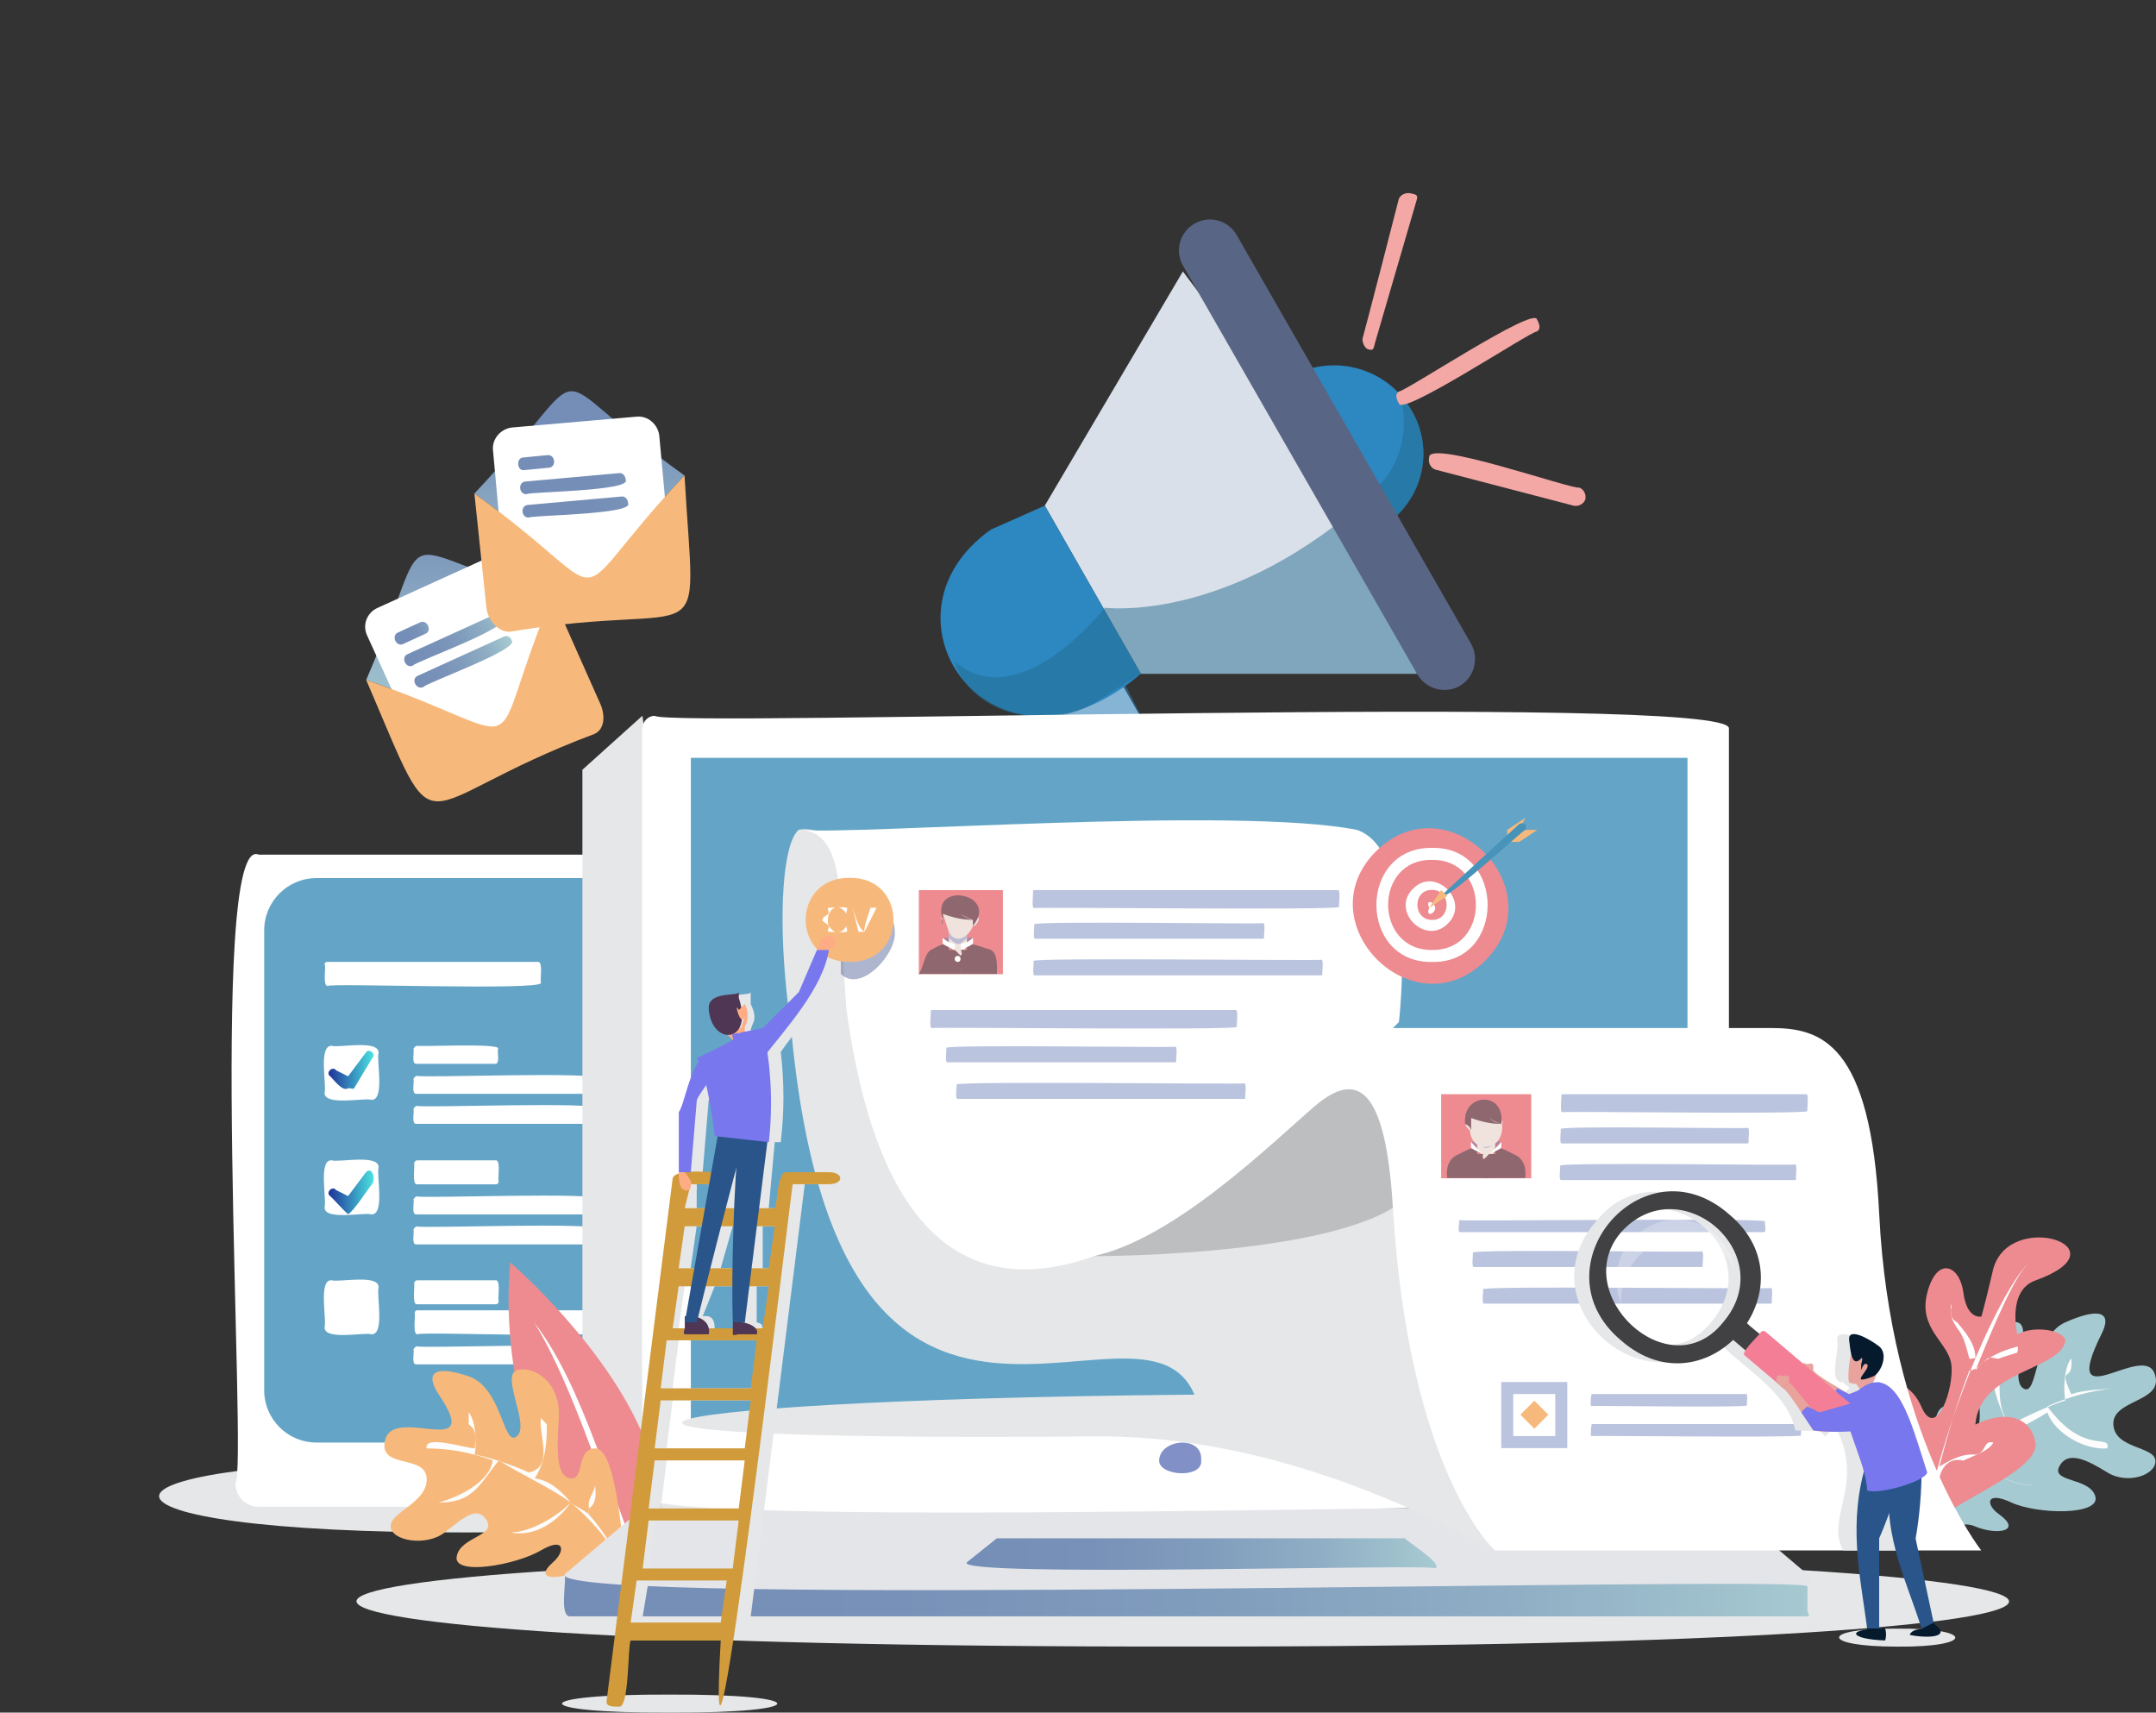 <?xml version="1.0" encoding="utf-8"?>
<!-- Generator: Adobe Illustrator 25.4.1, SVG Export Plug-In . SVG Version: 6.00 Build 0)  -->
<svg version="1.1" id="Layer_1" xmlns="http://www.w3.org/2000/svg" xmlns:xlink="http://www.w3.org/1999/xlink" x="0px" y="0px"
	 viewBox="0 0 359.1 285.2" style="enable-background:new 0 0 359.1 285.2;" xml:space="preserve">
<rect x="0" y="0" width="359.1" height="285.2" fill="#333333" stroke="none"/>
<style type="text/css">
	.st0{fill:#D9E0E9;}
	.st1{fill:#2D87C1;}
	.st2{opacity:0.49;fill:#226B8E;enable-background:new    ;}
	.st3{opacity:0.49;fill:#2D87C1;enable-background:new    ;}
	.st4{fill:#596584;}
	.st5{fill:#F3A8A5;}
	.st6{fill:#E6E7E8;}
	.st7{fill:url(#SVGID_1_);}
	.st8{fill:#FFFFFF;}
	.st9{fill:#F7B97B;}
	.st10{fill:url(#SVGID_00000087393594282523359560000003376944636935870905_);}
	.st11{fill:url(#SVGID_00000129928004337877102450000008875264751285946045_);}
	.st12{fill:url(#SVGID_00000123442457278918373870000017363402748613827456_);}
	.st13{fill:url(#SVGID_00000054956766153983683880000012268348085643019705_);}
	.st14{fill:url(#SVGID_00000055684685398140896350000011525852491605357463_);}
	.st15{fill:url(#SVGID_00000005967180244201997550000005000375781832018066_);}
	.st16{fill:url(#SVGID_00000183943427410455122180000009541656240321732004_);}
	.st17{fill:#8190C7;}
	.st18{fill:#64A5C7;}
	.st19{fill:url(#SVGID_00000156555269921689575770000018174335466566814854_);}
	.st20{fill:url(#SVGID_00000109727819250684095620000007703650588328256645_);}
	.st21{fill:#ED8B90;}
	.st22{fill:#FDFDFD;}
	.st23{fill:url(#SVGID_00000131355150137937627180000014404602330703655079_);}
	.st24{fill:#98A4D2;}
	.st25{fill:url(#SVGID_00000043434803342886094560000004916155701104995004_);}
	.st26{fill:#E4E5E9;}
	.st27{fill:url(#SVGID_00000046300476347387085870000005322394110289360566_);}
	.st28{fill:#BCBEC0;}
	.st29{opacity:0.47;fill:#707FAF;enable-background:new    ;}
	.st30{fill:#F0E3DD;}
	.st31{opacity:0.47;fill:#8190C7;enable-background:new    ;}
	.st32{fill:#8F676F;}
	.st33{fill:#515B5C;}
	.st34{fill:#BBC4DE;}
	.st35{fill:#4893B9;}
	.st36{opacity:0.47;fill:#53659A;enable-background:new    ;}
	.st37{fill:#D19B3B;}
	.st38{fill:#4E3654;}
	.st39{fill:#29558B;}
	.st40{fill:#FEAC84;}
	.st41{fill:#7877ED;}
	.st42{fill:#E8A39C;}
	.st43{fill:#051A2D;}
	.st44{fill:#414042;}
	.st45{opacity:0.25;fill:#FFFFFF;enable-background:new    ;}
	.st46{fill:#F37E95;}
</style>
<g transform="translate(222.819 995.105)">
	<path class="st0" d="M-8.8-930.9l-2,1l-15-20l-23,39l16,28h46l-11-23l3-2l-8-11L-8.8-930.9z"/>
	<path class="st1" d="M12.2-926.9c3.9,6.4,2.1,14.7-4,19l-15-25C0.1-936.1,8.4-933.5,12.2-926.9z"/>
	<path class="st2" d="M12.2-926.9c3.9,6.4,2.1,14.7-4,19l-3-5c5.3-3.7,7-10.9,5-17C11-929,11.6-928,12.2-926.9z"/>
	<path class="st0" d="M-55.8-887.9l24,42c1.9,3.4,6.6,3.9,10,2s3.9-5.6,2-9l-24-42L-55.8-887.9z"/>
	<path class="st3" d="M-32.8-875.9c-5.8,6.3-12,6-12,6l-6-10l13-6L-32.8-875.9z"/>
	<path class="st1" d="M-57.8-906.9c-20.7,14.7,0.6,44.7,25,24l-16-28L-57.8-906.9z"/>
	<path class="st2" d="M4.2-906.9l-2,1l11,23h-46l-8,5c-7.7,4.6-20.3,1.9-23-7c10.9,9.2,25-9,25-9s18.2,2.4,40-15
		C2.3-908.5,3.4-907.8,4.2-906.9z"/>
	<path class="st4" d="M-23.8-957.9c-2.5,1.4-3.4,4.5-2,7l39,68c1.4,2.5,4.5,3.4,7,2.1c2.5-1.4,3.4-4.6,2-7.1c0,0-39-68-39-68
		C-18.2-958.4-21.3-959.3-23.8-957.9z"/>
	<g transform="translate(69.571)">
		<path class="st5" d="M-64.4-936.9c-0.9-0.2-1.2-1.7-1-2c0.2-0.6,6-23,6-23.1c0.3-0.7,1.2-1.1,2-0.9c0.8,0.2,1.2,0.2,1,1l-7,24
			C-63.6-937.1-63.6-936.7-64.4-936.9z"/>
		<g transform="translate(6.005 21.089)">
			<path class="st5" d="M-42.4-961c-1.1,0-22.5,14.2-23,12l0,0c-0.4-0.7-0.7-1.6,0-2c1.1,0,22.5-14.2,23-12l0,0
				C-42-962.3-41.7-961.4-42.4-961z"/>
		</g>
		<g transform="translate(11.149 42.99)">
			<path class="st5" d="M-41.5-953.9l-23-6c-0.8-0.3-1.2-1.2-1-2l0,0c-0.3-3.2,23.9,5.4,25,5c0.8,0.3,1.2,1.2,1,2l0,0
				C-39.8-954.1-40.7-953.7-41.5-953.9z"/>
		</g>
	</g>
</g>
<path class="st6" d="M197,259.2c183.5-0.2,183.5,15.2,0,15C13.5,274.4,13.5,258.9,197,259.2z"/>
<path class="st6" d="M77.5,243.2c68.1-0.1,68.1,12.1,0,12C9.5,255.3,9.5,243,77.5,243.2z"/>
<g transform="translate(105.103 1028.189)">
	<g transform="translate(20.389 26.242)">
		
			<linearGradient id="SVGID_1_" gradientUnits="userSpaceOnUse" x1="-469.616" y1="-1126.967" x2="-469.575" y2="-1128.133" gradientTransform="matrix(31 0 0 -29.245 14508.37 -33926.609)">
			<stop  offset="0" style="stop-color:#758EB7"/>
			<stop  offset="1" style="stop-color:#A6CAD1"/>
		</linearGradient>
		<path class="st7" d="M-33.5-955.2c-12,28.7-1.6,24.1-31,14C-52.4-969.2-62.3-963.6-33.5-955.2z"/>
		<path class="st8" d="M-62.6-953.2l18.9-8.6c1.8-0.8,3.9,0,4.7,1.7l10.1,22.1c0.8,1.8,0,3.9-1.7,4.7l-18.9,8.6
			c-1.8,0.8-3.9,0-4.7-1.7l-10.1-22.1C-65.2-950.3-64.4-952.4-62.6-953.2z"/>
		<path class="st9" d="M-33.5-955.2l8,18c0.8,1.8,0.8,4.2-1,5c-31.7,11.9-25.1,21-38-9C-35-931-45.5-926.7-33.5-955.2z"/>
		
			<linearGradient id="SVGID_00000160901266797145360600000005671906488406048689_" gradientUnits="userSpaceOnUse" x1="-433.081" y1="-998.278" x2="-432.081" y2="-998.278" gradientTransform="matrix(5.474 -2.501 -0.875 -1.916 1439.907 -3944.121)">
			<stop  offset="0" style="stop-color:#758EB7"/>
			<stop  offset="0.268" style="stop-color:#7891B8"/>
			<stop  offset="0.52" style="stop-color:#819DBD"/>
			<stop  offset="0.763" style="stop-color:#90AFC5"/>
			<stop  offset="1" style="stop-color:#A6CAD1"/>
		</linearGradient>
		<path style="fill:url(#SVGID_00000160901266797145360600000005671906488406048689_);" d="M-59.2-949.1l3.7-1.7
			c1.2-0.5,2,1.4,0.9,1.9c0,0-3.7,1.7-3.7,1.7C-59.5-946.6-60.4-948.6-59.2-949.1z"/>
		
			<linearGradient id="SVGID_00000050625975936409175750000014485510205459752621_" gradientUnits="userSpaceOnUse" x1="-459.462" y1="-998.42" x2="-458.46" y2="-998.42" gradientTransform="matrix(16.023 -7.325 -0.876 -1.917 6430.882 -6223.729)">
			<stop  offset="0" style="stop-color:#758EB7"/>
			<stop  offset="0.268" style="stop-color:#7891B8"/>
			<stop  offset="0.52" style="stop-color:#819DBD"/>
			<stop  offset="0.763" style="stop-color:#90AFC5"/>
			<stop  offset="1" style="stop-color:#A6CAD1"/>
		</linearGradient>
		<path style="fill:url(#SVGID_00000050625975936409175750000014485510205459752621_);" d="M-57.6-945.5l14.3-6.5
			c0.6-0.3,1.2,0.1,1.4,0.6c1.7,1.4-14.5,7.2-14.8,7.8C-57.9-943-58.8-945-57.6-945.5z"/>
		
			<linearGradient id="SVGID_00000105390085942041692750000007707696885904188826_" gradientUnits="userSpaceOnUse" x1="-459.552" y1="-998.308" x2="-458.55" y2="-998.308" gradientTransform="matrix(16.016 -7.316 -0.875 -1.916 6430.215 -6215.138)">
			<stop  offset="0" style="stop-color:#758EB7"/>
			<stop  offset="0.268" style="stop-color:#7891B8"/>
			<stop  offset="0.52" style="stop-color:#819DBD"/>
			<stop  offset="0.763" style="stop-color:#90AFC5"/>
			<stop  offset="1" style="stop-color:#A6CAD1"/>
		</linearGradient>
		<path style="fill:url(#SVGID_00000105390085942041692750000007707696885904188826_);" d="M-55.9-941.9l14.3-6.5
			c0.6-0.3,1.2,0.1,1.3,0.6c1.7,1.4-14.5,7.2-14.7,7.8C-56.2-939.5-57.1-941.4-55.9-941.9z"/>
	</g>
	<g transform="translate(40.21)">
		
			<linearGradient id="SVGID_00000147933731069072892030000006595383515213869208_" gradientUnits="userSpaceOnUse" x1="-489.763" y1="-1102.219" x2="-489.726" y2="-1103.286" gradientTransform="matrix(35 0 0 -32.047 17092.521 -36280.684)">
			<stop  offset="0" style="stop-color:#758EB7"/>
			<stop  offset="1" style="stop-color:#A6CAD1"/>
		</linearGradient>
		<path style="fill:url(#SVGID_00000147933731069072892030000006595383515213869208_);" d="M-31.3-949c-21.7,23.1-9.4,21.3-35,3
			C-44.5-969.1-56.9-967.3-31.3-949z"/>
		<path class="st8" d="M-60-957l20.7-1.8c1.9-0.2,3.6,1.3,3.8,3.2l2.2,24.1c0.2,1.9-1.3,3.6-3.2,3.8l-20.7,1.8
			c-1.9,0.2-3.6-1.3-3.8-3.2l-2.2-24.1C-63.4-955.1-61.9-956.8-60-957z"/>
		<path class="st9" d="M-31.3-949c1.8,31.5,4.7,20.4-29,26c-2,0.2-3.8-2-4-4l-2-19C-40.7-927.7-53-926-31.3-949z"/>
		
			<linearGradient id="SVGID_00000129193542784270601760000011016054776595489691_" gradientUnits="userSpaceOnUse" x1="-470.087" y1="-942.538" x2="-469.087" y2="-942.538" gradientTransform="matrix(5.994 -0.536 -0.187 -2.098 2594.453 -3180.772)">
			<stop  offset="0" style="stop-color:#758EB7"/>
			<stop  offset="0.268" style="stop-color:#7891B8"/>
			<stop  offset="0.52" style="stop-color:#819DBD"/>
			<stop  offset="0.763" style="stop-color:#90AFC5"/>
			<stop  offset="1" style="stop-color:#A6CAD1"/>
		</linearGradient>
		<path style="fill:url(#SVGID_00000129193542784270601760000011016054776595489691_);" d="M-58.2-952l4.1-0.4
			c1.3-0.1,1.5,2,0.2,2.1c0,0-4.1,0.4-4.1,0.4C-59.2-949.7-59.4-951.9-58.2-952z"/>
		
			<linearGradient id="SVGID_00000168816189613013547370000015332703993774720159_" gradientUnits="userSpaceOnUse" x1="-485.108" y1="-942.571" x2="-484.106" y2="-942.571" gradientTransform="matrix(17.538 -1.567 -0.187 -2.098 8284.823 -3685.023)">
			<stop  offset="0" style="stop-color:#758EB7"/>
			<stop  offset="0.268" style="stop-color:#7891B8"/>
			<stop  offset="0.52" style="stop-color:#819DBD"/>
			<stop  offset="0.763" style="stop-color:#90AFC5"/>
			<stop  offset="1" style="stop-color:#A6CAD1"/>
		</linearGradient>
		<path style="fill:url(#SVGID_00000168816189613013547370000015332703993774720159_);" d="M-57.8-948l15.6-1.4
			c0.6-0.1,1.1,0.5,1.1,1.1c1.1,1.9-16,2-16.5,2.4C-58.9-945.8-59.1-947.9-57.8-948z"/>
		
			<linearGradient id="SVGID_00000176733519767428249210000012660876235055360403_" gradientUnits="userSpaceOnUse" x1="-485.128" y1="-942.571" x2="-484.126" y2="-942.571" gradientTransform="matrix(17.538 -1.567 -0.187 -2.098 8285.174 -3681.096)">
			<stop  offset="0" style="stop-color:#758EB7"/>
			<stop  offset="0.268" style="stop-color:#7891B8"/>
			<stop  offset="0.52" style="stop-color:#819DBD"/>
			<stop  offset="0.763" style="stop-color:#90AFC5"/>
			<stop  offset="1" style="stop-color:#A6CAD1"/>
		</linearGradient>
		<path style="fill:url(#SVGID_00000176733519767428249210000012660876235055360403_);" d="M-57.4-944.1l15.6-1.4
			c0.6-0.1,1.1,0.5,1.1,1.1c1.1,1.9-16,2-16.5,2.4C-58.5-941.9-58.7-944-57.4-944.1z"/>
	</g>
	<g transform="translate(0 77.541)">
		<path class="st8" d="M13.1-959.5c-2.1,2.1,4.8,108.7-3.9,104.7c0,0-71.2,0-71.2,0c-2.1,0-3.9-1.7-3.9-3.9
			c2.1-2.1-4.8-108.7,3.9-104.7c0,0,71.2,0,71.2,0C11.4-963.3,13.1-961.6,13.1-959.5z"/>
		<path class="st17" d="M-27.1-862.5c3.9,0,3.9,5,0,5C-31-857.5-31-862.6-27.1-862.5z"/>
		<path class="st18" d="M-52.4-959.5H0.2c4.8,0,8.7,3.9,8.7,8.7v76.6c0,4.8-3.9,8.7-8.7,8.7h-52.6c-4.8,0-8.7-3.9-8.7-8.7v-76.6
			C-61.1-955.6-57.2-959.5-52.4-959.5z"/>
	</g>
	<path class="st8" d="M-50.6-868h35.1c0.9-0.1,0.3,3.1,0.5,3.5c0.1,1.3-35,0-35.5,0.5c-0.9,0.1-0.3-3.1-0.5-3.5
		C-51.1-867.8-50.9-868-50.6-868z"/>
	<g transform="translate(14.456 128.742)">
		<path class="st8" d="M-64.3-963.7c1.1,0.4,7.9-1.1,7.8,1.2c-0.4,1.1,1.1,7.9-1.2,7.8c-1.1-0.4-7.9,1.1-7.8-1.2
			C-65.1-957.1-66.6-963.9-64.3-963.7z"/>
		<path class="st8" d="M-50.1-963.7H-37c0.9-0.1,0.3,3.1,0.5,3.5c0,0.3-0.2,0.5-0.5,0.5h-13.1c-0.9,0.1-0.3-3.1-0.5-3.5
			C-50.5-963.5-50.3-963.7-50.1-963.7z"/>
		<path class="st8" d="M-50.1-957.7c0.5,0.4,30.6-0.8,30.5,0.5c-0.2,0.4,0.4,2.6-0.5,2.5c0,0-30.1,0-30.1,0
			c-0.9,0.1-0.3-2.1-0.5-2.5C-50.5-957.5-50.3-957.7-50.1-957.7z"/>
		<path class="st8" d="M-50.1-952.7c0.5,0.4,30.6-0.8,30.5,0.5c-0.2,0.4,0.4,2.6-0.5,2.5c0,0-30.1,0-30.1,0
			c-0.9,0.1-0.3-2.1-0.5-2.5C-50.5-952.5-50.3-952.7-50.1-952.7z"/>
	</g>
	<g transform="translate(14.456 148.516)">
		<path class="st8" d="M-64.3-963.5c1.1,0.4,7.9-1.1,7.8,1.2c-0.4,1.1,1.1,7.9-1.2,7.8c-1.1-0.4-7.9,1.1-7.8-1.2
			C-65.1-956.9-66.6-963.7-64.3-963.5z"/>
		<path class="st8" d="M-50.1-963.5H-37c0.9-0.1,0.3,3.1,0.5,3.5c0,0.3-0.2,0.5-0.5,0.5h-13.1c-0.9,0.1-0.3-3.1-0.5-3.5
			C-50.5-963.3-50.3-963.5-50.1-963.5z"/>
		<path class="st8" d="M-50.1-958.5H-20c0.9-0.1,0.3,3.1,0.5,3.5c0.1,1.3-30,0-30.5,0.5c-0.9,0.1-0.3-3.1-0.5-3.5
			C-50.5-958.3-50.3-958.5-50.1-958.5z"/>
		<path class="st8" d="M-50.1-952.5c0.5,0.4,30.6-0.8,30.5,0.5c-0.2,0.4,0.4,2.6-0.5,2.5c0,0-30.1,0-30.1,0
			c-0.9,0.1-0.3-2.1-0.5-2.5C-50.5-952.3-50.3-952.5-50.1-952.5z"/>
	</g>
	<g transform="translate(15.678 130.395)">
		
			<linearGradient id="SVGID_00000181784310809703025380000010052190208838777986_" gradientUnits="userSpaceOnUse" x1="-456.137" y1="-1193.463" x2="-455.139" y2="-1193.463" gradientTransform="matrix(7.536 0 0 -7.267 3371.246 -9633.024)">
			<stop  offset="0" style="stop-color:#1E2F97"/>
			<stop  offset="1" style="stop-color:#4ADFDE"/>
		</linearGradient>
		<path style="fill:url(#SVGID_00000181784310809703025380000010052190208838777986_);" d="M-62.8-956.4c-0.7-0.5-2.3-2.4-3-3
			c-0.8-0.6,0.4-1.8,1-1c0,0,2,1,2,1l3-4c1.1-1,1.6,1.3,1,2C-59.5-960.6-61.9-956.8-62.8-956.4z"/>
	</g>
	<g transform="translate(14.456 108.967)">
		<path class="st8" d="M-64.3-963c1.1,0.4,7.9-1.1,7.8,1.2c-0.4,1.1,1.1,7.9-1.2,7.8c-1.1-0.4-7.9,1.1-7.8-1.2
			C-65.1-956.3-66.6-963.1-64.3-963z"/>
		<path class="st8" d="M-50.1-963c0.2,0.2,14.1-0.5,13.5,0.5c-0.2,0.4,0.4,2.6-0.5,2.5c0,0-13.1,0-13.1,0c-0.9,0.1-0.3-2.1-0.5-2.5
			C-50.5-962.8-50.3-963-50.1-963z"/>
		<path class="st8" d="M-50.1-958c0.5,0.4,30.6-0.8,30.5,0.5c-0.2,0.4,0.4,2.6-0.5,2.5c0,0-30.1,0-30.1,0c-0.9,0.1-0.3-2.1-0.5-2.5
			C-50.5-957.8-50.3-958-50.1-958z"/>
		<path class="st8" d="M-50.1-953c0.5,0.4,30.6-0.8,30.5,0.5c-0.2,0.4,0.4,2.6-0.5,2.5c0,0-30.1,0-30.1,0c-0.9,0.1-0.3-2.1-0.5-2.5
			C-50.5-952.8-50.3-953-50.1-953z"/>
		<g transform="translate(1.221 1.182)">
			
				<linearGradient id="SVGID_00000047738894520299147240000002342125834936136613_" gradientUnits="userSpaceOnUse" x1="-456.137" y1="-1165.939" x2="-455.141" y2="-1165.939" gradientTransform="matrix(7.536 0 0 -6.36 3371.238 -8375.713)">
				<stop  offset="0" style="stop-color:#1E2F97"/>
				<stop  offset="1" style="stop-color:#4ADFDE"/>
			</linearGradient>
			<path style="fill:url(#SVGID_00000047738894520299147240000002342125834936136613_);" d="M-62.8-957.1c-1,0.6-2.4-1.5-3-2
				c-0.8-0.6,0.4-1.8,1-1c0,0,2,1,2,1l3-4c0.5-0.7,1.8,0.3,1,1c0,0-3,5-3,5C-61.9-956.9-62.5-957.2-62.8-957.1z"/>
		</g>
	</g>
	<path class="st6" d="M-8.1-777h28l-18-132l-10,9V-777z"/>
</g>
<g transform="translate(129.866 1173.44)">
	<g transform="translate(20.912)">
		<path class="st21" d="M-64.8-943.2l4,3h-3c7.2,32.1,28.4,36.5,22,11l-2,1l1-4c-5.9-16.4-23-31-23-31
			C-66.4-956.6-66-949.8-64.8-943.2z"/>
		<path class="st8" d="M-43.8-912.2c-5.2-12.1-9.9-30.6-18-41c6.7,10.8,12,29.1,17,41H-43.8z"/>
	</g>
	<g transform="translate(0 17.765)">
		<path class="st9" d="M-25.8-932c-0.9-7.2-1.9-18.1-5-18s-1.7,5.3-4,5s-2.4-3.9-2-10s-4.3-8.9-7-8s2.3,9.2,0,11s-2.4-8.1-8-10
			s-7.4-0.7-5,3c7.8,11.5-8.1,1.3-9,8c-0.7,4.4,6.8,2,7,6s-6.1,5.6-6,8s5.9,3.4,9,1s5.4-4.6,7-2s-4.4,2.7-5,6s9.9,1.4,14-1
			s4.1,0.2,2,2c-3.6,3.2,1.6,2.9,5,1C-29.4-931.9-25.3-927.7-25.8-932z"/>
		<path class="st22" d="M-31.8-939C-31.7-939.1-31.8-939.1-31.8-939c-0.1,0.3,0-0.9,0-1c1.4-0.8,1.2-2.9,1-4c0.2,0.6-0.8,2-1,3
			C-31.8-940.4-31.8-939.7-31.8-939C-31.9-938.8-31.7-939.2-31.8-939c-0.8-0.8-2.1-1.2-3-2l0,0c-1.6-1.9-3.5-3.7-6-4
			c1.7-2.6,2.1-6,2-9c-0.3-0.4-0.6-0.7-1-1c-0.3,2.9,2.2,8.2-2,9c-2.9-1.3-5.9-2.3-9-3c0.4-2.2,0.1-5.7-1-7c0,0,0,2,0,2
			c1.4,0.9,1.2,2.5,1,4c-1.8-0.1-8.5-2.3-8,0c3.8,0,7.5,0.7,11,2c-0.5,3.7-5.9,6.2-9,7c5.7,0.1,6.8-3,10-7c4,2.5,8.2,4.3,12,7
			c-2.5,2.6-7,5-10,5c4,0.8,7.8-1.8,10-5c4,3.4,7.7,7.8,9,12C-27-932.3-29.2-936.2-31.8-939z"/>
	</g>
</g>
<g transform="translate(378.413 1169.741)">
	<g transform="translate(8.884 11.966)">
		
			<linearGradient id="SVGID_00000108300722882163830310000018124051288521043608_" gradientUnits="userSpaceOnUse" x1="-711.305" y1="-1257.419" x2="-710.305" y2="-1257.419" gradientTransform="matrix(37.22 0 0 -36.305 27193.969 -46595.789)">
			<stop  offset="0" style="stop-color:#A6CAD1"/>
			<stop  offset="9.000000e-02" style="stop-color:#98BACA"/>
			<stop  offset="0.239" style="stop-color:#88A6C1"/>
			<stop  offset="0.411" style="stop-color:#7D98BB"/>
			<stop  offset="0.624" style="stop-color:#7690B8"/>
			<stop  offset="1" style="stop-color:#758EB7"/>
		</linearGradient>
		<path style="fill:url(#SVGID_00000108300722882163830310000018124051288521043608_);" d="M-65.3-928.5c0.2-7.2-1.1-18.8,2-19
			c3.1-0.2,1.7,5.6,4,5s2-4,1-10s4.2-9.6,7-9s-1.5,9.4,1,11s1.6-8.6,7-11s8-1.9,6,2c-7.3,14.8,7.7,0.5,9,7c1.1,4.3-7.2,3.9-7,8
			s6.8,3.6,7,6s-4.6,4.1-8,2s-6.6-3.7-8-1s5.1,1.8,6,5s-9.7,3-14,1s-4.3,0.4-2,2c3.9,2.8-0.4,3.5-4,2
			C-61.9-929.1-65.4-924.2-65.3-928.5z"/>
		<path class="st22" d="M-61.3-936.5C-61.5-936.7-61.2-936.2-61.3-936.5c0-0.1,0-0.9,0-1c-1.4-0.8-1.2-2.9-1-4c-0.1,0.9,1.2,2.7,1,4
			c0,0.1,0.9,0.9,1,1c0.6-1,1.3-2,2-3l0,0l0,0c1.9-1.4,4-2.7,6-4c-0.8-0.9-4.8-10.2-2-9c0.1,2.6-0.2,6.3,2,8c2.9-1.6,5.9-2.9,9-4
			c-0.4-2.2-0.1-5.7,1-7c0.4,4.4-2.4,0.8,0,6c2-0.8,5.4-0.8,7-1c-3.8,0.4-7.5,1.4-11,3c6.1,8.3,10.6,4.4,10,7c-3.9,0.3-8.8-2.6-10-6
			c-4.1,2.7-8.8,4-12,8c2.8,2,6.7,4.5,10,4c-3.3,0.6-7.2-2-10-4c-3.4,3.5-6,8.5-7,13C-68.1-925.3-62.4-935-61.3-936.5z"/>
	</g>
	<path class="st21" d="M-57.4-915.5c5.2-4.6,18.8-9.5,18-14s-5.2-5.4-10-3c0.7-9.1,14.2-9,15-14c-0.4-1.9-5.6-2.5-8-1
		c0,0-1.8-7.3,3-9c15.3-5.5-4.2-11.9-7-2c-1.6,6.8-2,8-2,8s-2.4,0.6-3-4s-4.4-6.1-6,0s3.5,8.2,4,12s-2.5,12.8-5,7s-9.6-5.6-7,3
		C-63.4-926.6-60.7-920.9-57.4-915.5z"/>
	<path class="st8" d="M-42.4-944.5c0-0.2,0.2-1,0-1c-2.6,0.7-5.3,1.8-7,4c3.3-8.1,6.7-16.1,9-18c-2.1,1.7-5.9,8.6-9,16
		c0.1-2.3-1.6-4.3-3-6l0,0c-1.6-1-0.8-1.6-1-3c-0.2,0,0,0.8,0,1c-0.3,1.1,0.5,2.1,1,3l0,0c1.2,1.4,1.5,3.3,2,5l0,0c0,0.2,1-0.2,1,0
		c-2.8,6.8-5.2,13.8-7,21c-1-2.4-3.2-4.4-4-7c0,0-1.1-5.4-1-5c0,2.3,1.2,5.8,2,8c1.5,1.3,2.1,3.1,2,5c0,1.5-2.2,6.4,0,6
		c0-1.6,1.2-5,2-8c0.3-1.8,1.6-3.6,4-3c1.6-0.8,4.3-1.6,5-3c-1.7-0.5-1.1,1.7-3,2c-2.2-0.2-4.2,0.9-6,2c1.4-5.4,3-10.8,5-16
		c1.3-0.1,2.1-1.2,3-2c0.6-0.4,1.3,0.1,2,0C-45.4-943.6-42-944.6-42.4-944.5z"/>
</g>
<g transform="translate(159.639 1082.405)">
	<g transform="translate(0 131.668)">
		<path class="st24" d="M136.4-951.9h-196c0,0,7-6,7-6c-0.6,0,181,0,181,0C128-958.2,136.4-951.9,136.4-951.9z"/>
		
			<linearGradient id="SVGID_00000135651725379730346530000016019144442005493670_" gradientUnits="userSpaceOnUse" x1="-506.763" y1="-1247.004" x2="-505.762" y2="-1247.004" gradientTransform="matrix(207.268 0 0 -7 104969.828 -9677.406)">
			<stop  offset="0" style="stop-color:#758EB7"/>
			<stop  offset="0.268" style="stop-color:#7891B8"/>
			<stop  offset="0.52" style="stop-color:#819DBD"/>
			<stop  offset="0.763" style="stop-color:#90AFC5"/>
			<stop  offset="1" style="stop-color:#A6CAD1"/>
		</linearGradient>
		<path style="fill:url(#SVGID_00000135651725379730346530000016019144442005493670_);" d="M141.4-951.9c0,0,0,6,0,6
			c0,0.5,0.6,1,0,1h-206c-2,0.2-0.6-6.1-1-7H141.4z"/>
		<path class="st26" d="M141.4-949.9c-1-1.9-209.4,3.7-207-2c0,0,13-11,13-11c-0.6,0,181,0,181,0c-0.4-0.4,13,11,13,11
			C142-951.3,142.2-949.9,141.4-949.9z"/>
		
			<linearGradient id="SVGID_00000018232771524337020270000017993866034013653146_" gradientUnits="userSpaceOnUse" x1="-506.031" y1="-1226.186" x2="-505.033" y2="-1226.186" gradientTransform="matrix(78.416 0 0 -5.024 39682.09 -7115.672)">
			<stop  offset="0" style="stop-color:#758EB7"/>
			<stop  offset="0.268" style="stop-color:#7891B8"/>
			<stop  offset="0.52" style="stop-color:#819DBD"/>
			<stop  offset="0.763" style="stop-color:#90AFC5"/>
			<stop  offset="1" style="stop-color:#A6CAD1"/>
		</linearGradient>
		<path style="fill:url(#SVGID_00000018232771524337020270000017993866034013653146_);" d="M79.4-952.9c-0.2-0.8-80.3,1.6-78-1
			c0,0,5-4,5-4c-0.2,0,68,0,68,0C74.3-957.6,80.9-953.6,79.4-952.9z"/>
	</g>
	<g transform="translate(13.328 0)">
		<path class="st8" d="M-63.9-963.2c2.1,2,179.3-3.9,178.9,2.1c0,0,0,127.8,0,127.8c0,1.2-0.9,2.1-2.1,2.1
			c-2.1-2-179.3,3.9-178.9-2.1c0,0,0-127.8,0-127.8C-65.9-962.3-65-963.2-63.9-963.2z"/>
		<rect x="-57.9" y="-956.2" class="st18" width="166" height="111"/>
		<path class="st17" d="M27.1-839.2c0.3,3.1-7.1,2.6-7,0C20.2-842.8,27.4-843.5,27.1-839.2z"/>
	</g>
	<path class="st6" d="M-19.6-885.2c1.4,0.2,1.4-2.2,0-2c0,0-7,0-7,0c-1.6-0.2-1.5,5.2-2,6h-3l1-11h1c0.6-5,0.6-10,0-15
		c1.5-2.3,6.9-8.7,8-11c0,0,1-6,1-6c0.4-0.4,1.7-1.3,1-2c-0.9-0.9-1,0-1,0c-1.6,0-1.1,0.2-1,2c0,0-3,7-3,7l-6,6l-4,1
		c-0.2-1.9,1.5-1.9,0-5l0,0c0-0.5,0-1.5,0-2c0,0.8-5.4-0.3-5,3c0.2,1.6,1.1,4.3,3,4v1c-2.5,1.8-5.4,2.3-5,4c0,0-3,8-3,8v10
		c-0.5,0.1-0.9,0.5-1,1l-7,54c0,0.2-0.1,1.2,0,1l-2,18h2l1-6h15l-1,6h3l9-72H-19.6z M-34.6-911.2C-34.6-911.1-34.6-911.3-34.6-911.2
		L-34.6-911.2C-34.6-911.3-34.6-911.2-34.6-911.2z M-35.6-885.2c0.2-0.2,0-0.9,0-1v5h-1L-35.6-885.2z M-35.6-862.2L-35.6-862.2v1h-5
		c0-1.1-0.3-2.3-2-2l2-5h5V-862.2z M-37.6-878.2h2v7h-4L-37.6-878.2z M-41.6-899.2l2-3c0.6,3,1,6,1,9l0,0l-1,6h-3L-41.6-899.2z
		 M-43.6-884.2c0.1-0.1,0-0.9,0-1h4l-1,4h-3V-884.2z M-43.6-878.2h3l-2,7h-2L-43.6-878.2z M-45.6-868.2h3l-1,5l0,0v2h-3L-45.6-868.2
		z M-36.6-821.2h-15l1-8h15L-36.6-821.2z M-34.6-831.2h-15l1-8h15L-34.6-831.2z M-33.6-841.2h-15l1-8h15L-33.6-841.2z M-32.6-851.2
		h-15l1-8h15L-32.6-851.2z M-31.6-861.2h-1c-0.2-0.5,0.1-0.7-1-1v-6h3L-31.6-861.2z M-29.6-871.2h-3v-7h4L-29.6-871.2z"/>
</g>
<path class="st6" d="M255,239.2l8,2l-14,17c-20.4-11-42.7-19-66-19c-110.5,1-79-6.5,24-7C298.9,231.5,360.1,235.8,255,239.2z"/>
<path class="st6" d="M133,138.2c-5.3,4.9-2.7,46.4,8,61c11.3,16.2,26.7-29.9,26-34C164.3,159.2,141.4,136.3,133,138.2z"/>
<path class="st6" d="M131,160.2c5.1,108.2,64.3,44.5,69,76h48l-5-47c-47-17.6-35.6-17.5-86-12C152.1,174.9,135.7,163.4,131,160.2z"
	/>
<path class="st28" d="M182,209.2c0,0,47.9,0.1,54-12s4.1-26.4-5-22s-37.8,11.6-39,13s-16,16-16,16L182,209.2z"/>
<path class="st8" d="M133,138.2c8.7,0,6.6,14.4,8,30c11.9,86.4,74.7,19.4,92,2c0,0,3.4-28.5-7-32C205.7,134.2,142.5,139.1,133,138.2
	z"/>
<g transform="translate(36.844 14.032)">
	<rect x="114.2" y="132.2" class="st8" width="17" height="17"/>
	<rect x="116.2" y="134.2" class="st21" width="14" height="14"/>
	<g transform="translate(1.996 2.555)">
		<path class="st29" d="M118.2,139.6c0,0,1.1-0.1,2,0c0.3,0-1,1-1,1l0,0L118.2,139.6z"/>
		<path class="st29" d="M123.2,139.6c-0.9-0.2-1.4,0.1-1,1h1V139.6z"/>
		<path class="st30" d="M119.2,137.6v3l2,3l1-3v-3H119.2z"/>
		<path class="st31" d="M119.2,139.6c1.4,1.4,1.8,1.3,3,0v-1h-3V139.6z"/>
		<path class="st30" d="M118.2,135.6c0,0,0.6,1.7,1,3c1.5,3,5.1-0.6,4-3H118.2z"/>
		<g transform="translate(3.092 3.477)">
			<path class="st30" d="M120.1,133.1c1.9-1.4,0.6,1.4,0,1C119.8,133.9,120.1,133.1,120.1,133.1z"/>
			<path class="st30" d="M115.1,133.1C114.3,132.6,114.9,132.6,115.1,133.1s-0.2,1.3,0,1S115.1,133.1,115.1,133.1z"/>
		</g>
		<path class="st32" d="M118.2,135.6c1.6,0.6,3.3,1,5,1c-0.7-0.1-1.4-0.5-2-1c0.6,0.4,1.3,0.8,2,1v1c4.5-5.4-7.2-7.6-5-1
			c0,0-0.3,0.2,0,1V135.6z"/>
		<path class="st32" d="M127.2,145.6C127.1,145.7,127.3,145.5,127.2,145.6h-6c0-0.2,0-1.1,0-1h-1c0-0.7,0-1.5,0-2c1,0.1,1.4,0,1-1h1
			v-1c0.7-0.2,3.3,0.8,4,1C127.4,142.3,127.2,144.4,127.2,145.6z"/>
		<path class="st32" d="M121.2,142.6v3h-6c-0.1-0.1-0.9,0.1-1,0c0.8-1.1,0.9-3.3,2-4c0.6-0.3,2.3-1.3,3-1v1h1
			C120.5,141.9,121,142.4,121.2,142.6z"/>
		<path class="st8" d="M118.2,139.6c0.5,0.5,1.2,0.9,2,1c0,0.3,0,0.7,0,1c-0.7-0.3-1.4-0.6-2-1C118.2,140.6,118.1,139.7,118.2,139.6
			z"/>
		<path class="st33" d="M116.2,145.6L116.2,145.6L116.2,145.6z"/>
		<path class="st8" d="M123.2,139.6c-0.5,0.5-1.2,0.9-2,1c0,0,0,0.4,0,1c0.7-0.3,1.4-0.6,2-1C123.2,140.6,123.3,139.7,123.2,139.6z"
			/>
		<path class="st33" d="M126.2,145.6L126.2,145.6L126.2,145.6z"/>
		<path class="st8" d="M120.7,142.6c0.6,0,0.6,1,0,1C120,143.6,120,142.6,120.7,142.6z"/>
		<path class="st8" d="M120.7,144.6c0.3,0,0.5,0,0.5,0c0,0-1,0-1,0C120.2,144.6,120.4,144.6,120.7,144.6z"/>
	</g>
</g>
<path class="st8" d="M182,209.2c43.9-24.7,29-38,51-38h62c8.3,0,16.6,2.4,18,31c1.8,36.7,17,56,17,56h-81c0,0-14.3-12.7-17-57
	c-1.2-20.5-6.1-22.9-13-17S195.5,206.5,182,209.2z"/>
<g transform="translate(135.844 97.752)">
	<path class="st34" d="M129.3,134.4H155c0.3-0.1,0.1,1.8,0.1,1.9c0,0.4-25.7,0-25.9,0.1C129,136.5,129.1,134.4,129.3,134.4z"/>
	<path class="st34" d="M129.3,139.4H164c0.3-0.1,0.1,1.8,0.1,1.9c0,0.4-34.7,0-34.9,0.1C129,141.5,129.2,139.3,129.3,139.4z"/>
	<path class="st34" d="M125.2,143.4h-11v-11h11V143.4z M116.2,141.4h7v-7h-7V141.4z"/>
	
		<rect x="118.1" y="136.2" transform="matrix(0.707 -0.707 0.707 0.707 -62.407 125.046)" class="st9" width="3.3" height="3.3"/>
</g>
<g transform="translate(57.65 15.43)">
	<path class="st34" d="M114.6,132.8h50.6c0.5-0.1,0.1,2.6,0.2,2.8c0.1,0.6-50.6,0-50.8,0.2c-0.5,0.1-0.1-2.6-0.2-2.8
		C114.4,132.9,114.5,132.8,114.6,132.8z"/>
	<path class="st34" d="M152.7,140.9h-37.9c-0.5,0.1-0.1-2.2-0.2-2.4c-0.1-0.6,37.9,0,38.1-0.2c0.5-0.1,0.1,2.2,0.2,2.4
		C152.9,140.8,152.8,140.9,152.7,140.9z"/>
	<path class="st34" d="M162.4,147h-47.7c-0.5,0.1-0.1-2.2-0.2-2.4c-0.1-0.6,47.7,0,47.9-0.2c0.5-0.1,0.1,2.2,0.2,2.4
		C162.6,147,162.5,147,162.4,147z"/>
</g>
<g transform="translate(105.553 0)">
	<path class="st21" d="M123.6,141.8c12-11.9,30.1,6.3,18.2,18.2C129.9,171.8,111.8,153.7,123.6,141.8z"/>
	<path class="st8" d="M133,141.2c12.3-0.2,12.3,19.2,0,19C120.6,160.4,120.6,141,133,141.2z"/>
	<path class="st21" d="M133,143.2c9.7-0.1,9.7,15.1,0,15C123.2,158.3,123.2,143,133,143.2z"/>
	<path class="st8" d="M129.8,148c3.7-3.8,9.6,2.1,5.8,5.8C131.9,157.6,126,151.7,129.8,148z"/>
	<path class="st21" d="M133,148.2c3.2,0,3.2,5,0,5C129.7,153.2,129.7,148.1,133,148.2z"/>
	<path class="st8" d="M132.5,151.2c-0.7,1.6,1,1,1,0C133.4,150.2,131.8,149.6,132.5,151.2z"/>
	<g transform="translate(18.292 3.204)">
		<path class="st9" d="M127.2,137v-2l3-2l-1,2L127.2,137z"/>
		<path class="st9" d="M127.2,137h2l3-2h-3L127.2,137z"/>
		<g transform="translate(1.91 1.506)">
			<path class="st35" d="M114.3,144.5c0.4,1.3,13.6-11,14-11c0.4-0.8-0.2-1.4-1-1C127,132.8,114,144.6,114.3,144.5z"/>
		</g>
		<path class="st9" d="M114.2,148l2-3l1,1L114.2,148z"/>
	</g>
</g>
<g transform="translate(19.742 13.382)">
	<path class="st36" d="M129.3,141.8c0.3,3.7-5.7,10.3-9,7v-14C124.5,134.4,129.3,137.4,129.3,141.8z"/>
	<path class="st9" d="M121.8,132.8c9.7-0.1,9.7,14.1,0,14C112,146.9,112,132.7,121.8,132.8z"/>
	<g transform="translate(3.051 4.886)">
		<path class="st8" d="M118.2,135.9L118.2,135.9c-0.1,0.5,0.3,0.7,0,1c-0.7,0.2-2.3,0-3,0c-0.3-0.2,0.2-0.6,0-1s-1-0.6-1-1
			c0-0.5,0.8-0.7,1-1s-0.3-0.8,0-1c0.8,0,2.3-0.2,3,0c0.3,0.2-0.1,0.6,0,1l0,0c-1.6-2.4-3.6-0.4-3,2c0.3,0.4,0.6,0.7,1,1
			c0.2,0.1-0.3,0,0,0C117.1,137.2,117.8,136.7,118.2,135.9z"/>
		<path class="st8" d="M120.2,136.9l-1-4l0,0c0.4,1.1,0.9,3.4,2,4c-0.2-0.7,0.8-3.3,1-4h1l-2,4H120.2z"/>
	</g>
</g>
<g transform="translate(40.417 36.007)">
	<path class="st34" d="M114.8,132.2h50.6c0.5-0.1,0.1,2.6,0.2,2.8c0.1,0.6-50.6,0-50.8,0.2c-0.5,0.1-0.1-2.6-0.2-2.8
		C114.6,132.3,114.7,132.2,114.8,132.2z"/>
	<path class="st34" d="M155.3,140.9h-37.9c-0.5,0.1-0.1-2.2-0.2-2.4c-0.1-0.6,37.9,0,38.1-0.2c0.5-0.1,0.1,2.2,0.2,2.4
		C155.5,140.8,155.4,140.9,155.3,140.9z"/>
	<path class="st34" d="M166.8,147h-47.7c-0.5,0.1-0.1-2.2-0.2-2.4c-0.1-0.6,47.7,0,47.9-0.2c0.5-0.1,0.1,2.2,0.2,2.4
		C167,147,166.9,147,166.8,147z"/>
</g>
<g transform="translate(124.54 48.123)">
	<g transform="translate(3.573 21.975)">
		<path class="st34" d="M115.1,133.1c0.3,0.2,50.8-0.4,50.8,0.2c-0.2,0.2,0.3,1.8-0.2,1.8c0,0-50.6,0-50.6,0
			c-0.5,0.1-0.1-1.6-0.2-1.8C114.9,133.2,115,133.1,115.1,133.1z"/>
		<path class="st34" d="M155.3,140.9h-37.9c-0.5,0.1-0.1-2.2-0.2-2.4c-0.1-0.6,37.9,0,38.1-0.2c0.5-0.1,0.1,2.2,0.2,2.4
			C155.5,140.8,155.4,140.9,155.3,140.9z"/>
		<path class="st34" d="M166.8,147h-47.7c-0.5,0.1-0.1-2.2-0.2-2.4c-0.1-0.6,47.7,0,47.9-0.2c0.5-0.1,0.1,2.2,0.2,2.4
			C167,147,166.9,147,166.8,147z"/>
	</g>
	<rect x="114.5" y="133.1" class="st8" width="17" height="17"/>
	<rect x="115.5" y="134.1" class="st21" width="15" height="14"/>
	<g transform="translate(1.995 2.555)">
		<path class="st29" d="M118.5,139.5c0.9-0.2,1.4,0.1,1,1l0,0L118.5,139.5z"/>
		<path class="st29" d="M123.5,139.5c-0.9-0.2-1.4,0.1-1,1l0,0L123.5,139.5z"/>
		<path class="st30" d="M119.5,137.5v3l2,3l1-3v-3H119.5z"/>
		<path class="st31" d="M119.5,139.5c1.4,1.4,1.8,1.3,3,0v-1h-3V139.5z"/>
		<path class="st30" d="M118.5,135.5c-1.7,6.6,6.5,6.3,5,0H118.5z"/>
		<g transform="translate(3.092 3.477)">
			<path class="st30" d="M120.4,133C121.1,132.6,120.6,132.5,120.4,133s0.2,1.3,0,1S120.4,133,120.4,133z"/>
			<path class="st30" d="M115.4,133c-1.9-1.4-0.6,1.4,0,1C115.6,133.8,115.4,133,115.4,133z"/>
		</g>
		<path class="st32" d="M118.5,135.5c1.6,0.6,3.3,1,5,1c-0.7-0.1-1.4-0.5-2-1c0.6,0.4,1.3,0.8,2,1c0.8-5.6-6.6-5.2-6,0
			c0.5,0.2,0.8,0.5,1,1V135.5z"/>
		<path class="st32" d="M127.5,145.5C127.4,145.6,127.6,145.5,127.5,145.5h-7c0-0.2,0-1.1,0-1l0,0c0-0.7,0-1.5,0-2c0,0,1.1-1.1,1-1
			h1v-1c0.7-0.3,2.4,0.7,3,1C127.3,142.2,127.7,143.8,127.5,145.5z"/>
		<path class="st32" d="M121.5,142.5v3h-7c-0.1-0.1,0.1,0.1,0,0c-0.2-1.7,0.2-3.3,2-4c0.6-0.3,2.3-1.3,3-1v1h1
			C120.2,142.5,120.5,142.6,121.5,142.5z"/>
		<path class="st8" d="M118.5,139.5c0.7,0.9,2,2,2,2c-0.7-0.3-1.4-0.6-2-1C118.5,140.5,118.4,139.6,118.5,139.5z"/>
		<path class="st33" d="M116.5,145.5L116.5,145.5L116.5,145.5z"/>
		<path class="st8" d="M123.5,139.5c-0.7,0.9-2,2-2,2l0,0c0.7-0.3,1.4-0.6,2-1C123.5,140.5,123.6,139.6,123.5,139.5z"/>
		<path class="st33" d="M125.5,145.5L125.5,145.5L125.5,145.5z"/>
		<path class="st8" d="M120.5,142.5c0,0,0,1,0,1C120.5,143.5,120.5,142.5,120.5,142.5z"/>
		<path class="st8" d="M120.5,144.5c0,0,0,1,0,1C120.5,145.5,120.5,144.5,120.5,144.5z"/>
	</g>
	<g transform="translate(20.806 1.398)">
		<path class="st34" d="M114.9,132.7h40.6c0.5-0.1,0.1,2.6,0.2,2.8c0.1,0.6-40.6,0-40.8,0.2c-0.5,0.1-0.1-2.6-0.2-2.8
			C114.7,132.8,114.8,132.7,114.9,132.7z"/>
		<path class="st34" d="M145.7,140.9h-30.9c-0.5,0.1-0.1-2.2-0.2-2.4c0-0.6,30.9,0,31.1-0.2c0.5-0.1,0.1,2.2,0.2,2.4
			C145.9,140.8,145.8,140.9,145.7,140.9z"/>
		<path class="st34" d="M153.6,147h-38.9c-0.5,0.1-0.1-2.2-0.2-2.4c-0.1-0.6,38.9,0,39.1-0.2c0.5-0.1,0.1,2.2,0.2,2.4
			C153.8,147,153.7,147,153.6,147z"/>
	</g>
</g>
<path class="st6" d="M318,246.2c0.4-0.3,0.7-0.6,1-1c-1.8-4.8-4.2-16.5-9-15c-0.3-0.1-0.8,0.2-1,0c1.2,0,1,0.1,1-1
	c5.8-4.3-4.5-9.2-4-6c0.4,1.7-1.6,7.2,1,7c0.3,0.5,0.9,0.5,1,1c-0.1,0.1-0.9,0.9-1,1c-0.7,0.3-2.4-0.7-3-1c0,0,0,0,0,0
	c-0.8-0.6-3.4-2.2-4-3c-0.1-0.3-0.9-0.8-1-1c-0.1-0.1,0.1-0.2,0,0l0,0c-0.1-0.1-0.8-0.2-1,0c0,0-7.1-6.1-7-6v1l-2-2
	c9.5-13.8-12.6-29.9-23-17c-12,13.5,7.1,31.5,20,20l2,2l0,0c3.8,3.4,10,7.4,11,13c1.3,0.1,2.7,0.1,4,0c0.1,0,1.2,1.3,1,1
	c0,0,1-1,1-1c0.5,0,0.5,0.1,1,0c4.5,9.2-2,14.6,1,20h4c-0.2-1.7,0.4-3.4,1-5c-0.4,2.7,0,3.2,1,5h4C317,254.2,318.1,250.2,318,246.2z
	 M285,220.2c-9.1,11.2-25.8-4.8-17-15C277.8,194.3,294.7,208.8,285,220.2z"/>
<g transform="translate(159.24 1119.204)">
	<path class="st6" d="M-47.7-837c23.9-0.1,23.9,3.1,0,3C-71.6-833.9-71.6-837.1-47.7-837z"/>
	<path class="st37" d="M-58.2-836l11-87c0.7-1.9,7.5-0.7,9-1c1.4-0.2,1.4,2.2,0,2c0,0-6,0-6,0l-1,4h15c0.5-0.9,0.4-6.2,2-6
		c0,0,7,0,7,0c2.5,0,2.6,2,0,2c0,0-6,0-6,0c0.1-2.1-14.7,123.7-12,76h-15c-0.5,0.8-0.2,11.5-2,11C-57-835-58.4-834.9-58.2-836z
		 M-47.2-898h15l1-7h-15L-47.2-898z M-48.2-896l-1,8h15l1-8H-48.2z M-49.2-886l-1,8h15l1-8H-49.2z M-50.2-876l-1,8h15l1-8H-50.2z
		 M-36.2-866h-15l-1,8h15L-36.2-866z M-45.2-915l-1,7h15l1-7H-45.2z M-39.2-849l1-7h-15l-1,7H-39.2z"/>
	<g transform="translate(19.519)">
		<path class="st38" d="M-56.7-899v2c0,0.3,0.7,0,1,0h3C-52.2-898.3-54.7-899.3-56.7-899z"/>
		<path class="st38" d="M-64.7-900v2c-0.1,0.3-0.3,1,0,1h4C-60.3-899.4-62.8-900.3-64.7-900z"/>
		<path class="st39" d="M-56.7-899h2c1-8,3-24,4-32l-3-1l-2,2C-56.5-922.3-57-906.8-56.7-899z"/>
		<path class="st39" d="M-64.7-899h2c1.9-7.8,5.9-23.3,8-31l-4-3l-3,17l0,0L-64.7-899z"/>
		<path class="st40" d="M-54.7-948v1l-2,1l-2-2H-54.7z"/>
		<path class="st41" d="M-56.7-947l5-1c1.4,6.2,1.7,12.7,1,19l-9-1c0,0-1.1-9.9-3-13c0,0,3.5-1.6,6-3C-56.5-946.2-57-946.9-56.7-947
			z"/>
		<path class="st40" d="M-40.7-961c1.8-0.7,1.4-3.3-1-2c-0.5-0.1-1,2-1,2H-40.7z"/>
		<path class="st41" d="M-51.7-943c3.8-4.9,10-11.6,11-18h-2l-3,7l-6,6V-943z"/>
		<path class="st40" d="M-65.7-924c0,0-0.2,2.7,1,3s1-1,1-1l0,0c0.5-0.1-1-2-1-2H-65.7z"/>
		<path class="st41" d="M-65.7-924h2l1-12c0.4-1.3,4.5-5.7,3-7l0,0c-3.6-2.4-4.8,7.4-6,9C-65.7-934-65.7-924-65.7-924z"/>
		<path class="st38" d="M-55.7-953c2.5,7.5-4.4,8.1-5,2c-0.4-3.3,5-2.2,5-3V-953z"/>
		<path class="st40" d="M-55.7-951c-0.9-1.8,0.3,3.2,1,1c-0.3,1-0.6,2-1,3c1.5-1.2,1.9-3.3,1-5L-55.7-951z"/>
	</g>
</g>
<g transform="translate(330.495 1161.618)">
	<path class="st6" d="M-14.5-890.4c12.9-0.1,12.9,3.1,0,3C-27.4-887.4-27.4-890.5-14.5-890.4z"/>
	<g transform="translate(35.312 28.465)">
		<g transform="translate(1.074 1.094)">
			<path class="st42" d="M-65.9-962c0.6,0.6,5.3,5.3,6,6c1.7,0,3.4-0.3,5-1l1-4l-5,2c-0.9-0.6-5.5-3.1-6-4L-65.9-962z"/>
			<path class="st41" d="M-61.9-958l2,2c1.2,0.1,6-1.2,8-2l-2-3l-5,2l-2-1C-61-959.8-61.4-958.7-61.9-958z"/>
		</g>
		<path class="st42" d="M-63.8-961.9c0.1-1,0-1.3-1-1l0,0c-1.7-0.8-1.1,1.6,0,2L-63.8-961.9z"/>
	</g>
	<g transform="translate(49.769 45.616)">
		<path class="st43" d="M-60.2-937c0.1,0.7,0.1,1.3,0,2l3-1c-0.3-0.3-0.9-0.7-1-1H-60.2z"/>
		<path class="st39" d="M-58.2-937l-2,1c-2.7-8.6-7-16.5-5-27h5c0,4-0.3,8-1,12L-58.2-937z"/>
		<path class="st43" d="M-57.2-936c1.2,2-4.7,1.2-5,1C-61.4-936.6-58.4-935.6-57.2-936z"/>
	</g>
	<path class="st42" d="M-18.5-931.4c-0.7-0.3-0.6-0.2-1-1l-2,1c0.5,0.8,1.1,1.2,1,2L-18.5-931.4z"/>
	<path class="st42" d="M-18.5-931.4c0.2,0.3-3.7,0.4-4,0c-0.3-0.3-0.1-5.1,1-6C-16.6-937.6-17-934.7-18.5-931.4z"/>
	<g transform="translate(43.996 45.27)">
		<path class="st43" d="M-63.5-935.7c0.1,0.4,0.3,0.5,0,1h3c-0.2-0.4-1-0.7-1-1H-63.5z"/>
		<path class="st39" d="M-61.5-935.7h-2c-1.2-9.1-3.3-17.7,0-28l6,1c-1,4.1-2.3,8.1-4,12V-935.7z"/>
		<path class="st43" d="M-60.5-935.7c0.2,0.7,0.2,1.3,0,2C-66.5-933.9-67.4-935.7-60.5-935.7z"/>
	</g>
	<path class="st41" d="M-9.5-916.4c-0.4,1.5-7.9,3.7-10,3c-0.2-3.9-2.6-8.2-4-14C-15.1-938.2-12.3-924.8-9.5-916.4z"/>
	<path class="st43" d="M-20.5-935.4c-1.6,1.7-1.8-1.4-2-3c-0.3-2.3,3.3-0.3,5,1c1.6,1.3,0.3,4.4-1,5c-4.4,1.7-0.3-1.2-1-2
		c-0.6-0.5-1,1-1,1v-1C-20.5-934.4-20.1-935.8-20.5-935.4z"/>
	<g transform="translate(0 0)">
		<path class="st44" d="M-60.5-938.4c14.4,12.6,32.4-9,18-21C-56.9-972-74.9-950.5-60.5-938.4z M-60.5-956.4
			c9.8-10.9,26.7,3.6,17,15C-52.5-930.2-69.3-946.2-60.5-956.4z"/>
		<path class="st45" d="M-60.5-944.4c-0.4-10.8,13.1-15.6,19-6C-45.5-964.9-65.3-958.2-60.5-944.4z"/>
		<path class="st44" d="M-24.5-927.1c-0.6,0.7-1.5,2-2.5,1.2c0,0-15.2-12.9-15.2-12.9l0,0l2.4-2.8l0,0
			C-39.7-940.8-22.1-928.3-24.5-927.1C-24.5-927.1-24.5-927.1-24.5-927.1z"/>
		<path class="st46" d="M-21.9-925.2c-0.8,1-2.1,2.9-3.5,1.6c0,0-14.5-12.3-14.5-12.3c-0.8-0.5,2.6-3.5,2.7-3.9
			c0.2-0.2,0.5-0.2,0.7-0.1c0,0,0,0,0,0l14.5,12.3C-21.4-927-21.3-925.9-21.9-925.2z"/>
	</g>
	<g transform="translate(31.291 30.462)">
		<g transform="translate(0.854 1.334)">
			<path class="st42" d="M-65.6-962.2c0.8,0.4,4.4,6.2,5,7c1.6,0.3,3.4,0.3,5,0l1-4l-5,2c-0.7-0.8-4.3-5.4-5-6L-65.6-962.2z"/>
			<path class="st41" d="M-62.6-958.2l2,3c2.7,0.3,5.3,0.3,8,0v-5l-7,2l-2-1C-62-958.9-62.3-958.6-62.6-958.2z"/>
		</g>
		<path class="st42" d="M-63.8-961.9c0-0.3,0-0.7,0-1c-0.1-0.1-0.9-0.2-1,0l0,0c-0.3-0.2-0.7-0.2-1,0c-0.4,0.8,0.4,1.6,1,2
			L-63.8-961.9z"/>
	</g>
</g>
</svg>
